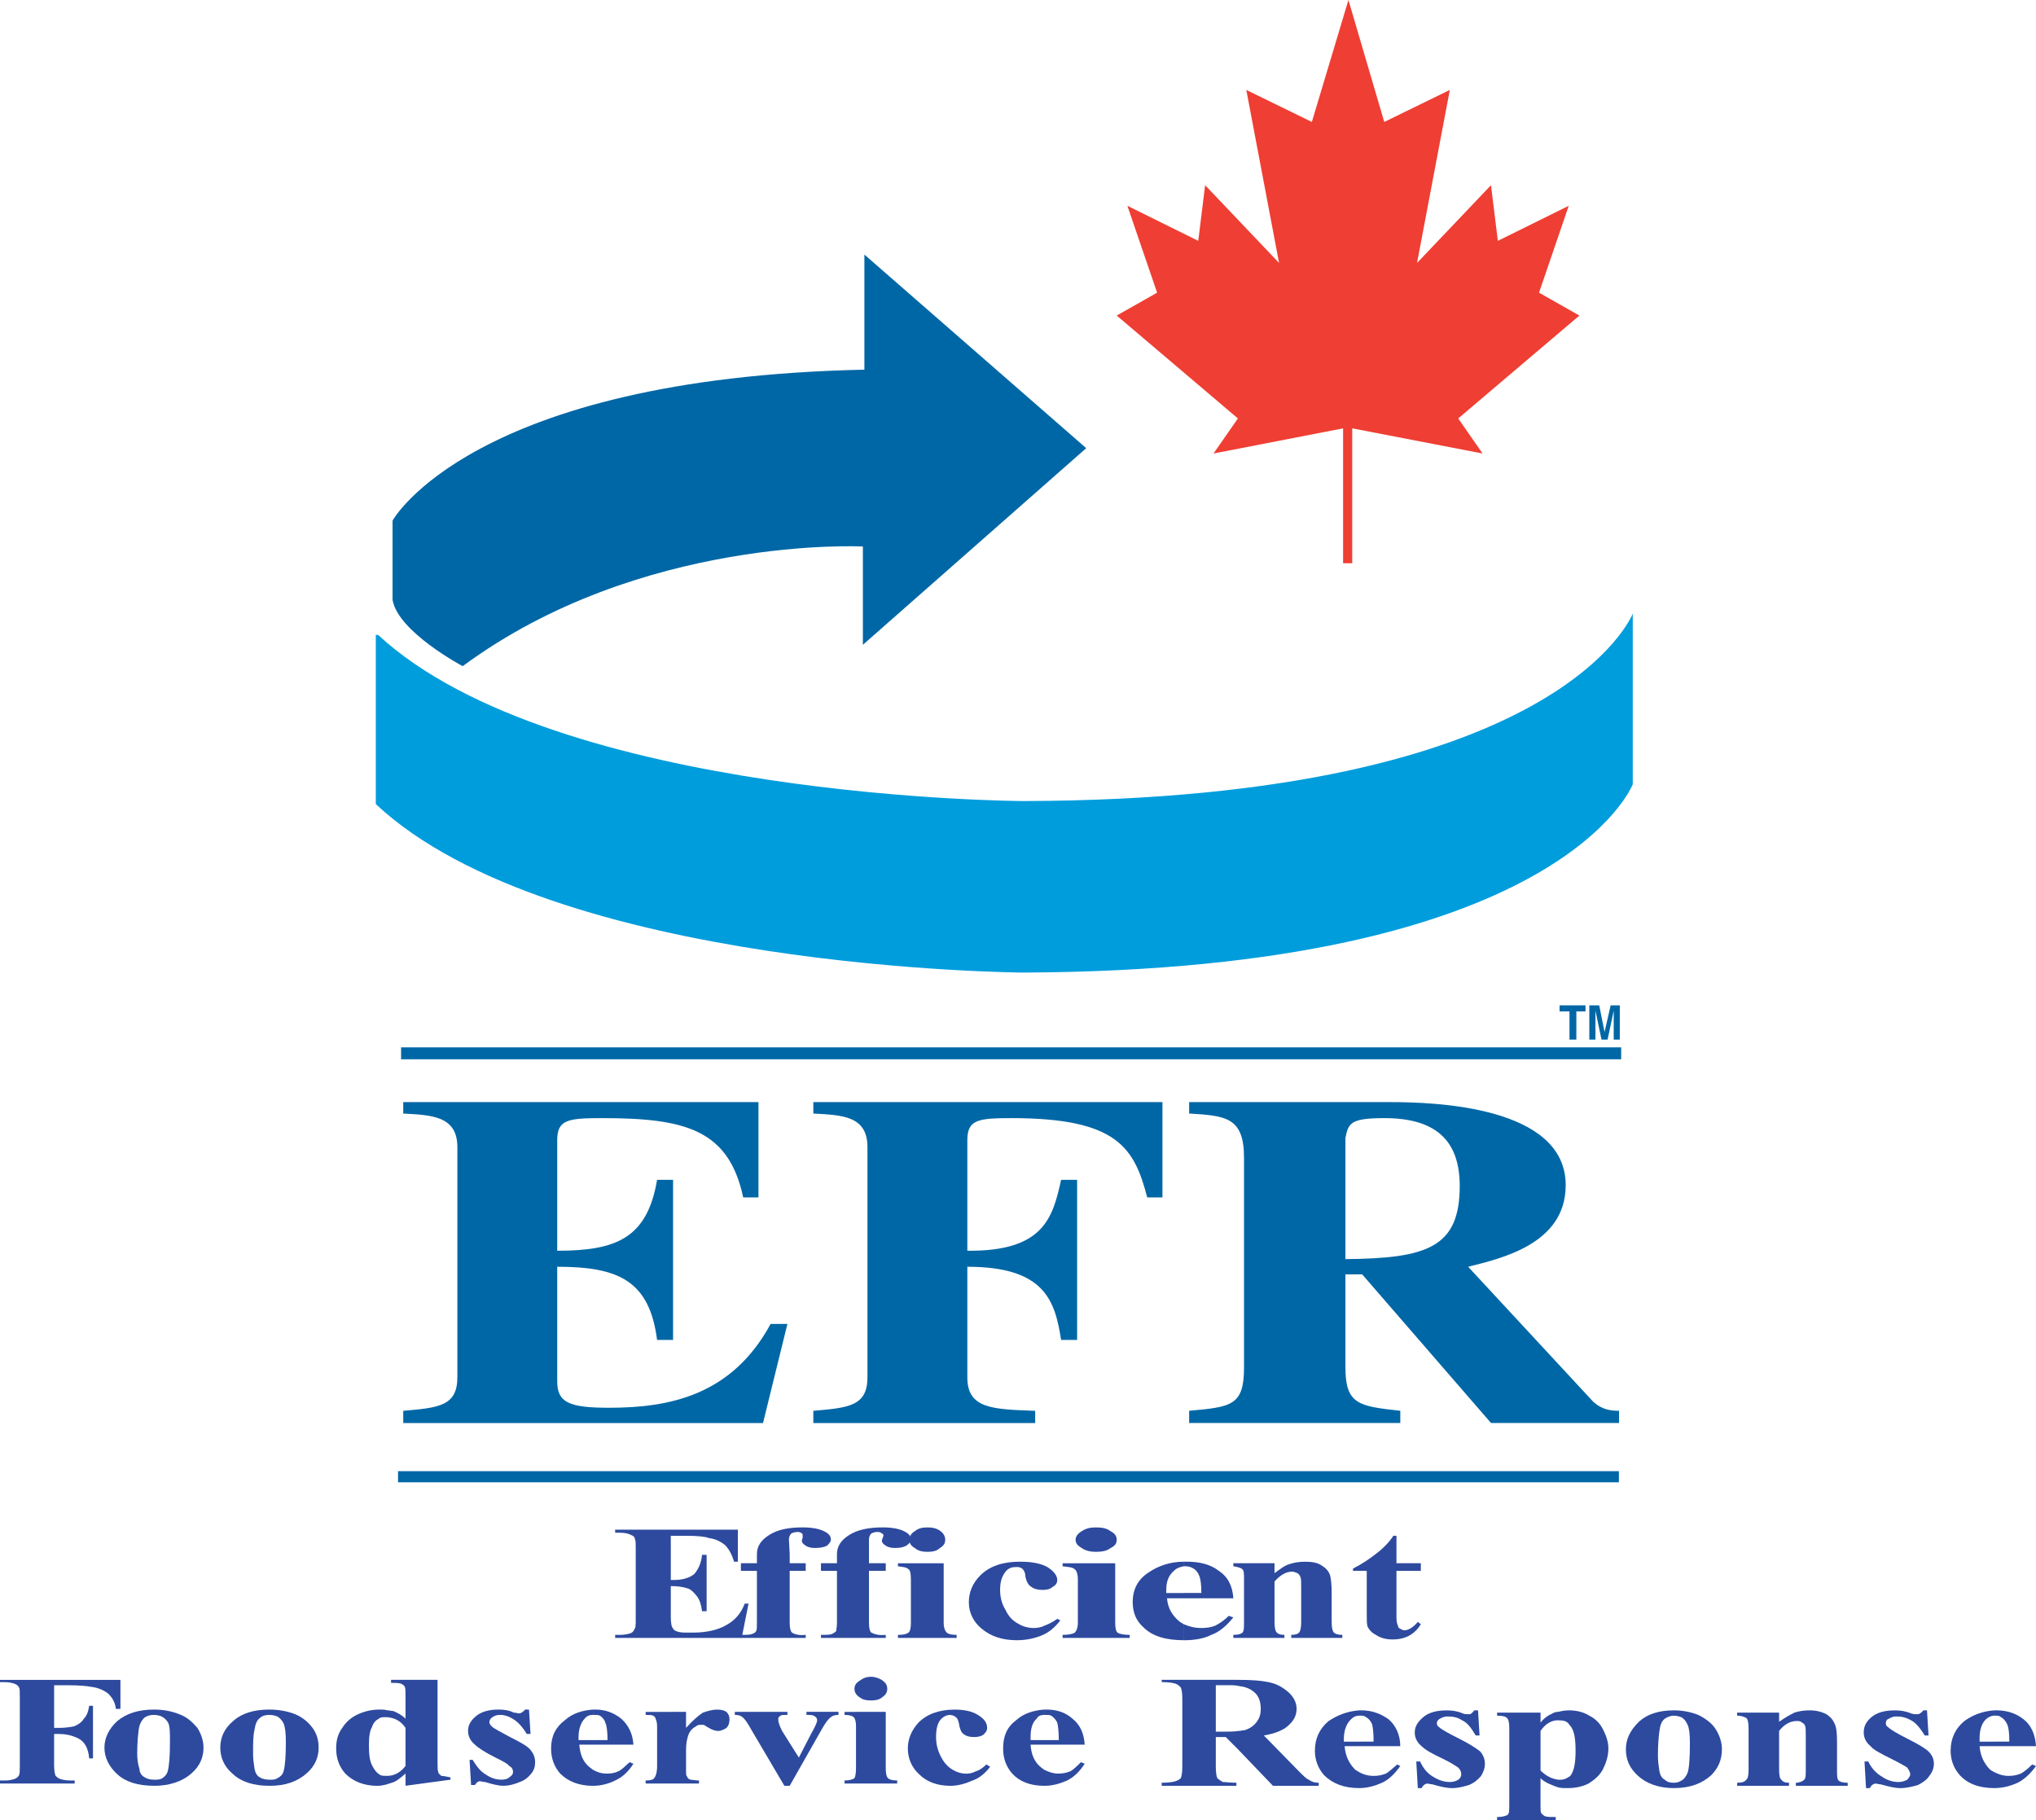 <?xml version="1.0" encoding="utf-8"?>
<!-- Generator: Adobe Illustrator 16.0.0, SVG Export Plug-In . SVG Version: 6.00 Build 0)  -->
<!DOCTYPE svg PUBLIC "-//W3C//DTD SVG 1.1//EN" "http://www.w3.org/Graphics/SVG/1.1/DTD/svg11.dtd">
<svg version="1.1" id="Layer_1" xmlns="http://www.w3.org/2000/svg" xmlns:xlink="http://www.w3.org/1999/xlink" x="0px" y="0px"
	 width="175.748px" height="157.126px" viewBox="8.504 17.814 175.748 157.126"
	 enable-background="new 8.504 17.814 175.748 157.126" xml:space="preserve">
<g>
	<polygon fill="none" stroke="#0067A6" stroke-width="0.765" stroke-miterlimit="2.613" points="43.246,145.397 147.865,145.397 
		147.865,145.201 43.246,145.201 	"/>
	<path fill="#2D4A9F" d="M66.407,150.397v3.816h0.263c0.79,0,1.382-0.197,1.777-0.527c0.329-0.395,0.592-0.92,0.658-1.645H69.5
		v4.869h-0.395c-0.066-0.525-0.197-0.986-0.46-1.316c-0.263-0.328-0.527-0.592-0.79-0.656c-0.395-0.133-0.855-0.198-1.448-0.198
		v2.633c0,0.524,0.066,0.854,0.131,0.922c0.066,0.131,0.132,0.263,0.329,0.328c0.132,0.065,0.395,0.131,0.79,0.131h0.724
		c1.184,0,2.171-0.262,2.829-0.655c0.724-0.396,1.25-0.988,1.579-1.845h0.329l-0.592,2.961H61.604v-0.264h0.395
		c0.395,0,0.658-0.064,0.921-0.132c0.132-0.065,0.263-0.131,0.329-0.327c0.131-0.134,0.131-0.396,0.131-0.855v-6.186
		c0-0.396,0-0.658-0.066-0.726c0-0.197-0.131-0.328-0.329-0.395c-0.263-0.131-0.526-0.197-0.987-0.197h-0.395v-0.264h10.594v2.764
		h-0.329c-0.197-0.658-0.461-1.117-0.79-1.447c-0.329-0.264-0.79-0.524-1.382-0.592c-0.329-0.131-0.987-0.197-1.974-0.197H66.407
		L66.407,150.397z"/>
	<path fill="#2D4A9F" d="M76.671,153.426v4.474c0,0.461,0.066,0.725,0.197,0.854c0.197,0.133,0.592,0.265,1.185,0.197v0.264H72.46
		v-0.264c0.461,0,0.724,0,0.921-0.063c0.197-0.066,0.329-0.134,0.395-0.265c0.065-0.131,0.065-0.328,0.065-0.726v-4.473H72.46
		v-0.658h1.382v-0.791c0-0.656,0.329-1.184,1.053-1.645s1.645-0.658,2.895-0.658c0.855,0,1.447,0.133,1.842,0.33
		s0.592,0.395,0.592,0.723c0,0.197-0.132,0.33-0.329,0.527c-0.263,0.131-0.592,0.197-1.053,0.197c-0.329,0-0.592-0.066-0.79-0.197
		c-0.198-0.131-0.329-0.264-0.329-0.395c0-0.066,0-0.133,0.066-0.265c0-0.065,0-0.131,0-0.196c0-0.131,0-0.197-0.066-0.197
		c-0.131-0.131-0.263-0.131-0.395-0.131c-0.197,0-0.395,0.063-0.526,0.131c-0.131,0.131-0.197,0.328-0.197,0.525l0.066,1.25v0.791
		h1.382v0.657h-1.382V153.426z"/>
	<path fill="#2D4A9F" d="M83.514,153.426v4.474c0,0.461,0.066,0.725,0.198,0.854c0.263,0.133,0.658,0.265,1.25,0.197v0.264h-5.593
		v-0.264c0.395,0,0.724,0,0.921-0.063c0.132-0.066,0.263-0.134,0.395-0.265c0-0.131,0.066-0.328,0.066-0.726v-4.473h-1.382v-0.658
		h1.382v-0.461v-0.33c0-0.656,0.329-1.184,1.053-1.645c0.724-0.461,1.71-0.658,2.895-0.658c0.855,0,1.448,0.133,1.842,0.33
		c0.395,0.197,0.592,0.395,0.592,0.723c0,0.197-0.131,0.33-0.395,0.527c-0.263,0.131-0.526,0.197-0.987,0.197
		c-0.329,0-0.592-0.066-0.79-0.197c-0.198-0.131-0.329-0.264-0.329-0.395c0-0.066,0-0.133,0.066-0.265
		c0-0.065,0.066-0.131,0.066-0.196c0-0.131-0.066-0.197-0.132-0.197c-0.131-0.131-0.263-0.131-0.46-0.131
		c-0.131,0-0.329,0.063-0.46,0.131c-0.132,0.131-0.198,0.328-0.198,0.525v1.25v0.791h1.448v0.657h-1.448V153.426z"/>
	<path fill="#2D4A9F" d="M88.581,149.674c0.395,0,0.79,0.066,1.119,0.33c0.263,0.197,0.395,0.461,0.395,0.724
		c0,0.33-0.131,0.526-0.46,0.725c-0.263,0.264-0.658,0.328-1.053,0.328c-0.46,0-0.789-0.064-1.118-0.328
		c-0.329-0.197-0.46-0.395-0.46-0.725c0-0.263,0.131-0.525,0.46-0.724C87.792,149.74,88.121,149.674,88.581,149.674L88.581,149.674z
		 M89.963,152.769v5.131c0,0.461,0.131,0.725,0.263,0.854c0.131,0.133,0.46,0.197,0.855,0.197v0.264h-5.066v-0.264
		c0.461,0,0.724-0.063,0.921-0.197c0.131-0.131,0.197-0.396,0.197-0.854v-3.75c0-0.461-0.066-0.789-0.197-0.855
		c-0.198-0.197-0.46-0.197-0.921-0.264v-0.262H89.963L89.963,152.769z"/>
	<path fill="#2D4A9F" d="M99.767,157.569l0.265,0.132c-0.462,0.594-0.987,1.053-1.646,1.315c-0.659,0.264-1.382,0.396-2.105,0.396
		c-1.25,0-2.237-0.328-3.027-0.986c-0.724-0.592-1.119-1.381-1.119-2.303c0-0.854,0.329-1.646,0.987-2.304
		c0.855-0.854,2.04-1.186,3.421-1.186c0.986,0,1.777,0.133,2.369,0.461c0.525,0.33,0.855,0.725,0.855,1.119
		c0,0.264-0.133,0.461-0.396,0.592c-0.197,0.197-0.526,0.264-0.854,0.264c-0.396,0-0.725-0.065-0.988-0.264
		c-0.262-0.131-0.461-0.524-0.525-0.986c0-0.264-0.132-0.461-0.263-0.592c-0.198-0.133-0.329-0.133-0.526-0.133
		c-0.329,0-0.592,0.066-0.856,0.33c-0.329,0.396-0.526,0.855-0.526,1.646c0,0.592,0.132,1.184,0.461,1.711
		c0.263,0.592,0.658,0.985,1.184,1.25c0.329,0.196,0.79,0.327,1.25,0.327c0.328,0,0.657-0.063,0.922-0.196
		C98.978,158.031,99.306,157.897,99.767,157.569L99.767,157.569z"/>
	<path fill="#2D4A9F" d="M103.122,149.674c0.461,0,0.921,0.066,1.251,0.33c0.396,0.197,0.526,0.461,0.526,0.724
		c0,0.33-0.133,0.526-0.526,0.725c-0.33,0.264-0.79,0.328-1.251,0.328c-0.46,0-0.855-0.064-1.25-0.328
		c-0.329-0.197-0.525-0.395-0.525-0.725c0-0.263,0.196-0.525,0.525-0.724C102.267,149.74,102.662,149.674,103.122,149.674
		L103.122,149.674z M104.769,152.769v5.131c0,0.461,0.064,0.725,0.196,0.854c0.197,0.133,0.593,0.197,1.054,0.197v0.264h-5.791
		v-0.264c0.461,0,0.855-0.063,1.054-0.197c0.131-0.131,0.263-0.396,0.263-0.854v-3.75c0-0.461-0.132-0.789-0.263-0.855
		c-0.197-0.197-0.526-0.197-1.054-0.264v-0.262H104.769L104.769,152.769z"/>
	<path fill="#2D4A9F" d="M114.966,155.793h-4.275v-0.459h1.514c0-0.726-0.066-1.252-0.198-1.515
		c-0.131-0.329-0.327-0.526-0.592-0.657c-0.132-0.065-0.329-0.134-0.593-0.134c-0.065,0-0.065,0-0.131,0v-0.395
		c0.064,0,0.197,0,0.263,0c1.053,0,1.976,0.197,2.764,0.791C114.506,153.951,114.899,154.74,114.966,155.793L114.966,155.793z
		 M110.688,158.031c0.461,0.196,0.922,0.327,1.515,0.327c0.46,0,0.854-0.063,1.185-0.196c0.395-0.197,0.789-0.461,1.184-0.854
		l0.396,0.133c-0.592,0.723-1.185,1.25-1.907,1.512c-0.658,0.33-1.447,0.461-2.369,0.461v-1.382H110.688z M110.688,155.793h-1.447
		c0.066,0.854,0.461,1.515,1.119,2.041c0.132,0.063,0.197,0.131,0.328,0.197v1.381c-1.514,0-2.697-0.328-3.486-1.117
		c-0.658-0.594-0.922-1.315-0.922-2.172c0-1.119,0.461-1.976,1.382-2.565c0.854-0.593,1.907-0.923,3.026-0.923v0.396
		c-0.328,0.066-0.592,0.133-0.854,0.396c-0.461,0.396-0.658,0.921-0.658,1.646v0.264h1.515v0.458H110.688z"/>
	<path fill="#2D4A9F" d="M118.521,152.769v0.854c0.459-0.33,0.854-0.658,1.314-0.791c0.396-0.131,0.855-0.197,1.316-0.197
		c0.592,0,1.053,0.066,1.447,0.33c0.328,0.197,0.592,0.461,0.723,0.854c0.066,0.263,0.133,0.724,0.133,1.515v2.5
		c0,0.461,0.064,0.789,0.197,0.92c0.132,0.133,0.396,0.197,0.724,0.197v0.264h-4.408v-0.264c0.329,0,0.593-0.063,0.724-0.263
		c0.066-0.133,0.133-0.395,0.133-0.854v-2.896c0-0.526,0-0.856-0.065-0.987c-0.065-0.132-0.132-0.265-0.264-0.328
		c-0.132-0.065-0.329-0.133-0.461-0.133c-0.526,0-1.054,0.329-1.513,0.854v3.488c0,0.461,0.064,0.789,0.196,0.92
		c0.132,0.133,0.329,0.197,0.658,0.197v0.264h-4.409v-0.264c0.395,0,0.658-0.064,0.79-0.197c0.132-0.131,0.132-0.459,0.132-0.92
		v-3.686c0-0.461,0-0.724-0.132-0.855c-0.132-0.131-0.396-0.197-0.79-0.264v-0.262h3.555V152.769z"/>
	<path fill="#2D4A9F" d="M129.047,150.397v2.369h2.104v0.658h-2.104v4.014c0,0.396,0.065,0.593,0.132,0.724
		c0,0.133,0.065,0.196,0.197,0.264s0.264,0.132,0.329,0.132c0.396,0,0.79-0.263,1.185-0.724l0.264,0.197
		c-0.526,0.854-1.315,1.315-2.436,1.315c-0.592,0-1.053-0.133-1.447-0.396c-0.395-0.197-0.592-0.459-0.724-0.724
		c-0.065-0.196-0.065-0.592-0.065-1.25v-3.553h-1.185v-0.197c0.789-0.396,1.447-0.854,2.039-1.315
		c0.526-0.396,1.054-0.922,1.447-1.515H129.047L129.047,150.397z"/>
	<path fill="#2D4A9F" d="M13.176,163.295v3.687h0.395c0.526,0,0.987-0.066,1.316-0.133c0.329-0.132,0.658-0.328,0.855-0.658
		c0.263-0.265,0.395-0.658,0.46-1.117h0.329v4.539h-0.329c-0.065-0.855-0.395-1.447-0.921-1.711
		c-0.526-0.264-1.053-0.396-1.711-0.396h-0.395v2.697c0,0.461,0.066,0.791,0.131,0.922c0.066,0.065,0.197,0.197,0.395,0.265
		c0.197,0.063,0.46,0.131,0.855,0.131h0.395v0.264H8.504v-0.264h0.461c0.329,0,0.592-0.066,0.789-0.131
		c0.198-0.066,0.329-0.197,0.395-0.33c0.066-0.132,0.066-0.396,0.066-0.855v-5.855c0-0.461,0-0.789-0.066-0.854
		c-0.066-0.131-0.197-0.265-0.395-0.328c-0.197-0.065-0.46-0.133-0.789-0.133H8.504v-0.197H18.9v2.5h-0.395
		c-0.065-0.592-0.329-0.985-0.658-1.313c-0.329-0.265-0.855-0.527-1.513-0.594c-0.329-0.064-0.987-0.132-1.974-0.132h-1.184V163.295
		z"/>
	<path fill="#2D4A9F" d="M21.795,165.399c0.79,0,1.513,0.132,2.171,0.396c0.724,0.265,1.184,0.726,1.579,1.187
		c0.329,0.524,0.526,1.117,0.526,1.709c0,0.854-0.329,1.58-0.987,2.172c-0.79,0.725-1.909,1.119-3.29,1.119v-0.527
		c0.263,0,0.526,0,0.724-0.131c0.198-0.131,0.395-0.328,0.46-0.592c0.132-0.461,0.197-1.316,0.197-2.566c0-0.789,0-1.25-0.131-1.58
		c-0.131-0.262-0.329-0.459-0.592-0.592c-0.131-0.066-0.395-0.131-0.658-0.131L21.795,165.399L21.795,165.399z M21.795,165.399
		L21.795,165.399v0.461c-0.329,0-0.592,0.064-0.855,0.265c-0.197,0.197-0.395,0.524-0.46,0.985
		c-0.066,0.525-0.132,1.185-0.132,2.105c0,0.461,0.066,0.922,0.197,1.316c0,0.328,0.198,0.592,0.461,0.723
		c0.197,0.133,0.46,0.197,0.79,0.197l0,0v0.527c-1.382,0-2.435-0.33-3.158-0.986c-0.724-0.658-1.119-1.449-1.119-2.305
		c0-0.854,0.395-1.646,1.119-2.304C19.426,165.729,20.479,165.399,21.795,165.399L21.795,165.399z"/>
	<path fill="#2D4A9F" d="M31.731,165.399c0.79,0,1.579,0.132,2.237,0.396c0.658,0.265,1.184,0.726,1.513,1.187
		c0.395,0.524,0.526,1.117,0.526,1.709c0,0.854-0.329,1.58-0.987,2.172c-0.789,0.725-1.842,1.119-3.224,1.119c0,0,0,0-0.065,0
		v-0.527c0.329,0,0.526,0,0.724-0.131c0.263-0.131,0.461-0.328,0.526-0.592c0.132-0.461,0.198-1.316,0.198-2.566
		c0-0.789-0.066-1.25-0.198-1.58c-0.131-0.262-0.329-0.459-0.526-0.592c-0.197-0.066-0.395-0.131-0.658-0.131c0,0,0,0-0.065,0
		L31.731,165.399L31.731,165.399z M31.731,165.399v0.461c-0.263,0-0.592,0.064-0.79,0.265c-0.263,0.197-0.395,0.524-0.461,0.985
		c-0.131,0.525-0.131,1.185-0.131,2.105c0,0.461,0.066,0.922,0.131,1.316c0.066,0.328,0.198,0.592,0.461,0.723
		c0.197,0.133,0.526,0.197,0.79,0.197v0.527c-1.316,0-2.369-0.33-3.092-0.986c-0.79-0.658-1.119-1.449-1.119-2.305
		c0-0.854,0.329-1.646,1.119-2.304C29.362,165.729,30.415,165.399,31.731,165.399L31.731,165.399z"/>
	<path fill="#2D4A9F" d="M46.272,162.834v7.106c0,0.459,0,0.724,0.066,0.854c0,0.133,0.131,0.199,0.263,0.33
		c0.197,0,0.46,0.065,0.79,0.131v0.197l-3.882,0.526v-1.053c-0.46,0.396-0.855,0.723-1.185,0.789
		c-0.131,0.066-0.263,0.066-0.395,0.131v-0.723c0.592,0,1.119-0.264,1.579-0.855v-3.289c-0.395-0.594-0.921-0.854-1.579-0.922
		v-0.592c0.197,0,0.395,0.064,0.526,0.064c0.329,0.133,0.724,0.33,1.053,0.658v-1.908c0-0.461,0-0.723-0.066-0.855
		c-0.065-0.131-0.197-0.197-0.329-0.262c-0.198-0.066-0.461-0.066-0.855-0.066v-0.264L46.272,162.834L46.272,162.834z
		 M41.93,171.849c-0.263,0.065-0.526,0.133-0.855,0.133c-1.184,0-2.105-0.396-2.763-1.054c-0.526-0.592-0.79-1.315-0.79-2.172
		c0-0.657,0.132-1.25,0.526-1.774c0.329-0.527,0.79-0.922,1.382-1.187c0.592-0.264,1.185-0.396,1.842-0.396
		c0.264,0,0.461,0,0.658,0.066v0.592h-0.132c-0.263,0-0.46,0-0.592,0.131c-0.263,0.134-0.461,0.33-0.592,0.726
		c-0.197,0.328-0.263,0.854-0.263,1.578c0,0.791,0.066,1.315,0.263,1.711c0.197,0.396,0.395,0.657,0.724,0.854
		c0.132,0.066,0.329,0.066,0.592,0.066l0,0V171.849L41.93,171.849z"/>
	<path fill="#2D4A9F" d="M54.168,165.399l0.132,2.105h-0.329c-0.395-0.658-0.79-1.053-1.118-1.25
		c-0.395-0.264-0.79-0.395-1.185-0.395c-0.263,0-0.46,0.063-0.658,0.197c-0.197,0.131-0.263,0.264-0.263,0.461
		c0,0.063,0.066,0.196,0.197,0.328c0.198,0.196,0.724,0.461,1.58,0.922c0.921,0.461,1.513,0.789,1.776,1.118
		c0.263,0.328,0.395,0.656,0.395,1.054c0,0.328-0.065,0.656-0.329,0.985c-0.263,0.328-0.592,0.593-0.987,0.724
		c-0.461,0.197-0.921,0.33-1.448,0.33c-0.395,0-0.921-0.133-1.579-0.33c-0.197,0-0.329-0.064-0.395-0.064
		c-0.197,0-0.329,0.131-0.46,0.328h-0.329l-0.131-2.172H49.3c0.329,0.527,0.658,0.988,1.119,1.252
		c0.461,0.328,0.921,0.459,1.382,0.459c0.263,0,0.527-0.064,0.658-0.197c0.197-0.131,0.329-0.262,0.329-0.461
		c0-0.197-0.066-0.395-0.329-0.525c-0.131-0.196-0.526-0.395-1.185-0.725c-0.921-0.459-1.513-0.855-1.776-1.117
		c-0.395-0.33-0.592-0.725-0.592-1.186c0-0.459,0.197-0.855,0.658-1.25c0.46-0.396,1.119-0.592,1.974-0.592
		c0.461,0,0.921,0.065,1.316,0.264c0.197,0,0.329,0.064,0.395,0.064c0.132,0,0.197,0,0.263-0.064c0.066,0,0.197-0.133,0.329-0.264
		H54.168L54.168,165.399z"/>
	<path fill="#2D4A9F" d="M63.183,168.428h-3.487v-0.395h1.25c0-0.726-0.065-1.25-0.197-1.515c-0.066-0.264-0.263-0.461-0.46-0.594
		c-0.132-0.064-0.329-0.064-0.526-0.064h-0.066v-0.461c0.066,0,0.132,0,0.197,0c0.855,0,1.579,0.265,2.237,0.789
		C62.722,166.717,63.117,167.438,63.183,168.428L63.183,168.428z M59.695,170.599c0.329,0.196,0.724,0.329,1.185,0.329
		c0.395,0,0.724-0.065,0.987-0.196c0.329-0.133,0.592-0.461,0.987-0.789l0.329,0.131c-0.46,0.723-0.987,1.184-1.579,1.447
		c-0.526,0.264-1.185,0.461-1.908,0.461L59.695,170.599L59.695,170.599z M59.695,168.428H58.51c0.066,0.855,0.329,1.515,0.921,1.974
		c0.066,0.065,0.197,0.133,0.263,0.197v1.383c-1.25,0-2.171-0.396-2.83-1.054c-0.526-0.592-0.79-1.315-0.79-2.172
		c0-1.053,0.395-1.842,1.185-2.434c0.658-0.595,1.514-0.855,2.435-0.923v0.461c-0.263,0-0.526,0.064-0.724,0.328
		c-0.329,0.33-0.526,0.922-0.526,1.58v0.265h1.25L59.695,168.428L59.695,168.428z"/>
	<path fill="#2D4A9F" d="M67.723,165.599v1.383c0.526-0.594,1.053-1.056,1.448-1.316c0.395-0.133,0.79-0.264,1.25-0.264
		c0.329,0,0.592,0.065,0.79,0.197c0.197,0.196,0.264,0.395,0.264,0.657s-0.066,0.527-0.264,0.726
		c-0.197,0.131-0.46,0.262-0.724,0.262c-0.264,0-0.592-0.131-0.79-0.262c-0.263-0.133-0.395-0.265-0.461-0.265
		c-0.065,0-0.131,0-0.197,0c-0.197,0-0.329,0-0.46,0.132c-0.263,0.133-0.461,0.329-0.592,0.592
		c-0.197,0.461-0.263,0.922-0.263,1.449v1.381v0.395c0,0.264,0,0.461,0.066,0.461c0.066,0.197,0.131,0.264,0.329,0.328
		c0.132,0,0.395,0.066,0.724,0.066v0.264h-4.606v-0.264c0.395,0,0.658-0.066,0.724-0.197c0.132-0.131,0.264-0.461,0.264-1.053
		v-3.422c0-0.328-0.066-0.525-0.132-0.658c0-0.131-0.132-0.197-0.197-0.265c-0.132-0.063-0.395-0.063-0.658-0.063v-0.264H67.723
		L67.723,165.599z"/>
	<path fill="#2D4A9F" d="M76.21,171.979l-2.829-4.803c-0.329-0.594-0.592-0.988-0.79-1.119c-0.132-0.133-0.329-0.197-0.658-0.197
		v-0.264h4.541v0.264c-0.329,0-0.526,0-0.592,0.064c-0.198,0.133-0.198,0.199-0.198,0.33c0,0.197,0.066,0.461,0.329,0.986
		l1.448,2.303l1.053-2.039c0.329-0.592,0.526-0.986,0.526-1.184c0-0.133-0.065-0.264-0.197-0.33
		c-0.132-0.131-0.395-0.131-0.724-0.131v-0.265h2.763v0.265c-0.263,0-0.526,0.063-0.658,0.197c-0.198,0.131-0.461,0.461-0.79,1.053
		l-2.763,4.869H76.21L76.21,171.979z"/>
	<path fill="#2D4A9F" d="M83.712,162.569c0.329,0,0.724,0.134,0.987,0.33c0.263,0.197,0.395,0.396,0.395,0.724
		c0,0.265-0.132,0.526-0.461,0.726c-0.197,0.196-0.592,0.264-0.921,0.264c-0.46,0-0.724-0.066-0.987-0.264
		c-0.329-0.197-0.461-0.461-0.461-0.726c0-0.328,0.132-0.524,0.461-0.724C82.988,162.703,83.251,162.569,83.712,162.569
		L83.712,162.569z M84.962,165.599v4.868c0,0.461,0.066,0.726,0.197,0.855c0.132,0.131,0.395,0.196,0.79,0.196v0.265h-4.541v-0.265
		c0.395,0,0.658-0.065,0.855-0.196c0.066-0.132,0.132-0.396,0.132-0.855v-3.618c0-0.396-0.066-0.658-0.197-0.789
		c-0.132-0.134-0.395-0.197-0.79-0.197v-0.264H84.962L84.962,165.599z"/>
	<path fill="#2D4A9F" d="M93.647,170.14l0.329,0.196c-0.395,0.524-0.921,0.986-1.514,1.185c-0.592,0.264-1.25,0.461-1.908,0.461
		c-1.118,0-2.04-0.33-2.698-0.986c-0.658-0.594-0.987-1.383-0.987-2.238s0.329-1.578,0.921-2.236
		c0.724-0.725,1.776-1.119,3.092-1.119c0.855,0,1.514,0.132,2.04,0.462c0.526,0.327,0.79,0.657,0.79,1.118
		c0,0.263-0.132,0.396-0.329,0.593c-0.198,0.131-0.46,0.196-0.79,0.196c-0.395,0-0.658-0.065-0.921-0.264
		c-0.197-0.131-0.329-0.461-0.395-0.922c-0.065-0.262-0.131-0.459-0.263-0.525c-0.132-0.133-0.329-0.196-0.526-0.196
		c-0.263,0-0.526,0.131-0.724,0.327c-0.329,0.33-0.46,0.855-0.46,1.58c0,0.593,0.132,1.119,0.395,1.646
		c0.263,0.526,0.592,0.922,1.053,1.185c0.329,0.196,0.724,0.33,1.184,0.33c0.263,0,0.526-0.066,0.79-0.197
		C92.989,170.664,93.318,170.467,93.647,170.14L93.647,170.14z"/>
	<path fill="#2D4A9F" d="M102.136,168.428h-3.486v-0.395h1.25c0-0.726-0.066-1.25-0.133-1.515c-0.132-0.264-0.328-0.461-0.525-0.594
		c-0.133-0.064-0.264-0.064-0.526-0.064c0,0,0,0-0.065,0v-0.461c0.065,0,0.131,0,0.197,0c0.922,0,1.646,0.265,2.237,0.789
		C101.74,166.717,102.069,167.438,102.136,168.428L102.136,168.428z M98.647,170.599c0.396,0.196,0.789,0.329,1.185,0.329
		s0.726-0.065,1.053-0.196c0.265-0.133,0.593-0.461,0.923-0.789l0.328,0.131c-0.461,0.723-0.986,1.184-1.514,1.447
		c-0.592,0.264-1.25,0.461-1.975,0.461V170.599L98.647,170.599z M98.647,168.428h-1.185c0.065,0.855,0.329,1.515,0.921,1.974
		c0.066,0.065,0.197,0.133,0.264,0.197v1.383c-1.25,0-2.171-0.396-2.764-1.054c-0.527-0.592-0.79-1.315-0.79-2.172
		c0-1.053,0.329-1.842,1.119-2.434c0.657-0.595,1.513-0.855,2.435-0.923v0.461c-0.264,0-0.525,0.064-0.657,0.328
		c-0.396,0.33-0.526,0.922-0.526,1.58v0.265h1.186v0.395H98.647z"/>
	<path fill="#2D4A9F" d="M115.427,162.834c1.118,0,1.975,0.065,2.566,0.197c0.724,0.133,1.25,0.461,1.711,0.854
		c0.46,0.396,0.725,0.922,0.725,1.447c0,0.725-0.396,1.25-1.054,1.711c-0.461,0.264-0.987,0.461-1.776,0.592l3.026,3.094
		c0.396,0.396,0.657,0.658,0.854,0.724c0.264,0.196,0.526,0.264,0.855,0.264v0.265h-3.947l-2.962-3.092v-1.646
		c0.197,0,0.329-0.064,0.526-0.064c0.395-0.133,0.724-0.33,0.986-0.658c0.264-0.33,0.396-0.657,0.396-1.186
		c0-0.658-0.196-1.184-0.658-1.514c-0.329-0.262-0.724-0.396-1.25-0.459L115.427,162.834L115.427,162.834z M113.453,167.771v2.565
		c0,0.524,0.065,0.854,0.131,0.986c0.132,0.131,0.265,0.196,0.461,0.327c0.197,0,0.593,0.066,1.185,0.066v0.264h-6.447v-0.264
		c0.592,0,0.986-0.066,1.184-0.131c0.198-0.066,0.33-0.133,0.461-0.264c0.066-0.131,0.133-0.461,0.133-0.986v-5.922
		c0-0.461-0.065-0.791-0.133-0.922c-0.131-0.131-0.263-0.264-0.461-0.328c-0.197-0.066-0.592-0.133-1.184-0.133v-0.197h5.855
		c0.264,0,0.525,0,0.789,0v0.527c-0.328-0.066-0.593-0.066-0.921-0.066h-1.053v4.014h0.592c0.526,0,0.987,0,1.382-0.065v1.646
		l-1.119-1.119h-0.854V167.771z"/>
	<path fill="#2D4A9F" d="M129.376,168.56h-3.553v-0.396h1.25c0-0.789-0.066-1.25-0.133-1.515c-0.131-0.264-0.262-0.461-0.525-0.592
		c-0.132-0.133-0.329-0.133-0.525-0.133h-0.065v-0.459c0.065,0,0.131,0,0.196,0c0.855,0,1.646,0.262,2.369,0.789
		C128.981,166.783,129.376,167.572,129.376,168.56L129.376,168.56z M125.823,170.795c0.328,0.199,0.789,0.33,1.25,0.33
		c0.395,0,0.724-0.065,1.053-0.197c0.264-0.133,0.592-0.461,0.986-0.788l0.264,0.131c-0.46,0.657-0.986,1.184-1.579,1.446
		c-0.592,0.263-1.25,0.461-1.974,0.461V170.795L125.823,170.795z M125.823,168.56h-1.25c0.064,0.854,0.395,1.514,0.921,2.039
		c0.132,0.065,0.196,0.133,0.329,0.196v1.383c-1.316,0-2.305-0.395-3.027-1.118c-0.525-0.593-0.789-1.316-0.789-2.105
		c0-1.053,0.395-1.908,1.186-2.566c0.789-0.524,1.645-0.854,2.632-0.92v0.459c-0.329,0-0.526,0.133-0.724,0.33
		c-0.396,0.395-0.594,0.986-0.594,1.645v0.265h1.316V168.56L125.823,168.56z"/>
	<path fill="#2D4A9F" d="M136.088,165.467l0.131,2.17h-0.327c-0.396-0.655-0.726-1.116-1.186-1.313
		c-0.396-0.264-0.79-0.33-1.251-0.33c-0.197,0-0.46,0.066-0.657,0.197c-0.132,0.065-0.264,0.197-0.264,0.395
		c0,0.133,0.066,0.264,0.197,0.33c0.197,0.197,0.789,0.525,1.711,0.986c0.92,0.461,1.514,0.854,1.843,1.119
		c0.263,0.328,0.396,0.657,0.396,1.053c0,0.395-0.133,0.723-0.33,1.053c-0.263,0.328-0.592,0.592-1.053,0.789
		c-0.461,0.133-0.921,0.264-1.447,0.264c-0.461,0-1.053-0.131-1.711-0.33c-0.197,0-0.328-0.063-0.395-0.063
		c-0.197,0-0.396,0.131-0.526,0.396h-0.329l-0.132-2.304h0.329c0.264,0.592,0.658,1.054,1.118,1.315
		c0.526,0.328,0.987,0.459,1.448,0.459c0.263,0,0.525-0.063,0.724-0.196c0.197-0.131,0.263-0.328,0.263-0.459
		c0-0.199-0.064-0.396-0.263-0.595c-0.196-0.131-0.593-0.395-1.25-0.723c-0.987-0.461-1.579-0.789-1.908-1.119
		c-0.396-0.328-0.593-0.723-0.593-1.184c0-0.527,0.264-0.922,0.725-1.316s1.118-0.592,2.039-0.592c0.461,0,0.922,0.064,1.383,0.262
		c0.131,0.066,0.328,0.066,0.395,0.066c0.132,0,0.197,0,0.264,0c0.065-0.066,0.197-0.131,0.329-0.328L136.088,165.467
		L136.088,165.467z"/>
	<path fill="#2D4A9F" d="M142.996,165.599c0.264-0.066,0.593-0.132,0.922-0.132c0.657,0,1.25,0.132,1.776,0.459
		c0.525,0.265,0.921,0.658,1.184,1.187c0.264,0.525,0.461,1.053,0.461,1.645c0,0.658-0.197,1.25-0.461,1.777
		c-0.263,0.525-0.725,0.92-1.25,1.25c-0.525,0.264-1.118,0.395-1.842,0.395c-0.264,0-0.526,0-0.79-0.065v-0.658
		c0.065,0,0.132,0,0.196,0c0.33,0,0.594-0.131,0.855-0.328c0.329-0.396,0.461-1.119,0.461-2.172c0-1.117-0.132-1.842-0.525-2.236
		c-0.197-0.329-0.526-0.395-0.987-0.395l0,0V165.599L142.996,165.599z M141.481,171.322v2.368c0,0.328,0,0.525,0.066,0.658
		c0.133,0.131,0.197,0.197,0.329,0.262c0.197,0.066,0.461,0.066,0.921,0.066v0.264h-5.066v-0.264c0.396,0,0.725-0.066,0.922-0.197
		c0.132-0.131,0.132-0.395,0.132-0.854v-6.646c0-0.461-0.065-0.725-0.197-0.854c-0.132-0.133-0.396-0.199-0.854-0.199v-0.262h3.75
		v0.854c0.264-0.33,0.593-0.594,0.922-0.725c0.197-0.131,0.395-0.197,0.592-0.197v0.726c-0.592,0-1.118,0.327-1.514,0.92v3.422
		c0.461,0.461,0.986,0.726,1.514,0.789v0.657c-0.197-0.063-0.395-0.131-0.525-0.196
		C142.142,171.783,141.812,171.649,141.481,171.322L141.481,171.322z"/>
	<path fill="#2D4A9F" d="M152.998,165.467c0.724,0,1.446,0.132,2.104,0.396c0.658,0.328,1.186,0.723,1.514,1.25
		c0.328,0.524,0.525,1.119,0.525,1.711c0,0.92-0.328,1.645-0.92,2.236c-0.789,0.725-1.843,1.118-3.225,1.118l0,0v-0.461
		c0.263,0,0.46-0.065,0.656-0.196c0.265-0.131,0.396-0.396,0.527-0.658c0.131-0.396,0.197-1.25,0.197-2.566
		c0-0.789-0.066-1.314-0.197-1.578c-0.132-0.33-0.328-0.527-0.527-0.658c-0.196-0.065-0.395-0.133-0.656-0.133l0,0L152.998,165.467
		L152.998,165.467z M152.998,165.467v0.459c-0.329,0-0.593,0.134-0.79,0.265c-0.264,0.197-0.395,0.526-0.461,1.053
		c-0.064,0.461-0.131,1.186-0.131,2.105c0,0.526,0.064,0.922,0.131,1.383c0.066,0.328,0.197,0.592,0.461,0.723
		c0.197,0.197,0.461,0.264,0.79,0.264v0.461c-1.315,0-2.369-0.395-3.093-1.053c-0.725-0.658-1.053-1.383-1.053-2.303
		c0-0.922,0.395-1.646,1.117-2.369C150.694,165.795,151.683,165.467,152.998,165.467L152.998,165.467z"/>
	<path fill="#2D4A9F" d="M162.078,165.664v0.789c0.46-0.328,0.921-0.593,1.315-0.789c0.396-0.133,0.854-0.197,1.315-0.197
		c0.592,0,1.054,0.132,1.447,0.328c0.396,0.265,0.593,0.527,0.724,0.854c0.133,0.265,0.197,0.726,0.197,1.515v2.435
		c0,0.461,0,0.791,0.132,0.922s0.396,0.196,0.79,0.196v0.265h-4.475v-0.265c0.328,0,0.592-0.131,0.724-0.264
		c0.132-0.131,0.132-0.396,0.132-0.854v-2.828c0-0.527,0-0.855-0.064-0.986c-0.066-0.133-0.133-0.199-0.265-0.264
		c-0.132-0.133-0.263-0.133-0.461-0.133c-0.526,0-1.053,0.264-1.513,0.854v3.354c0,0.461,0.064,0.791,0.197,0.855
		c0.132,0.197,0.328,0.264,0.658,0.264v0.264h-4.476v-0.264c0.396,0,0.658-0.066,0.789-0.264c0.132-0.064,0.198-0.395,0.198-0.855
		v-3.553c0-0.525-0.066-0.789-0.198-0.92c-0.131-0.066-0.396-0.199-0.789-0.199v-0.262L162.078,165.664L162.078,165.664z"/>
	<path fill="#2D4A9F" d="M174.843,165.467l0.133,2.17h-0.33c-0.395-0.655-0.789-1.116-1.185-1.313
		c-0.461-0.264-0.854-0.33-1.25-0.33c-0.265,0-0.461,0.066-0.657,0.197c-0.197,0.065-0.264,0.197-0.264,0.395
		c0,0.133,0.064,0.264,0.197,0.33c0.197,0.197,0.724,0.525,1.645,0.986c0.922,0.461,1.579,0.854,1.844,1.119
		c0.328,0.328,0.461,0.657,0.461,1.053c0,0.395-0.133,0.723-0.396,1.053c-0.197,0.328-0.592,0.592-0.986,0.789
		c-0.461,0.133-0.986,0.264-1.514,0.264c-0.461,0-0.986-0.131-1.711-0.33c-0.197,0-0.329-0.063-0.395-0.063
		c-0.197,0-0.396,0.131-0.526,0.396h-0.329l-0.132-2.304h0.329c0.263,0.592,0.724,1.054,1.185,1.315
		c0.46,0.328,0.985,0.459,1.382,0.459c0.329,0,0.526-0.063,0.789-0.196c0.133-0.131,0.264-0.328,0.264-0.459
		c0-0.199-0.131-0.396-0.264-0.595c-0.197-0.131-0.658-0.395-1.314-0.723c-0.922-0.461-1.58-0.789-1.844-1.119
		c-0.395-0.328-0.592-0.723-0.592-1.184c0-0.527,0.197-0.922,0.657-1.316c0.461-0.395,1.119-0.592,2.04-0.592
		c0.461,0,0.921,0.064,1.382,0.262c0.197,0.066,0.329,0.066,0.461,0.066c0.065,0,0.197,0,0.197,0
		c0.132-0.066,0.264-0.131,0.396-0.328L174.843,165.467L174.843,165.467z"/>
	<path fill="#2D4A9F" d="M184.252,168.56h-3.619v-0.396h1.316c0-0.789-0.065-1.25-0.197-1.515c-0.132-0.264-0.265-0.461-0.526-0.592
		c-0.132-0.133-0.264-0.133-0.525-0.133h-0.066v-0.459c0.066,0,0.133,0,0.198,0c0.921,0,1.71,0.262,2.368,0.789
		S184.187,167.572,184.252,168.56L184.252,168.56z M180.633,170.795c0.396,0.199,0.79,0.33,1.251,0.33
		c0.395,0,0.725-0.065,1.053-0.197c0.264-0.133,0.657-0.461,0.986-0.788l0.329,0.131c-0.461,0.657-1.053,1.184-1.579,1.446
		c-0.592,0.265-1.25,0.461-2.04,0.461l0,0V170.795L180.633,170.795z M180.633,168.56h-1.25c0.066,0.854,0.396,1.514,0.923,2.039
		c0.131,0.065,0.196,0.133,0.327,0.196v1.383c-1.315,0-2.303-0.395-2.961-1.118c-0.526-0.593-0.789-1.316-0.789-2.105
		c0-1.053,0.396-1.908,1.185-2.566c0.725-0.524,1.58-0.854,2.565-0.92v0.459c-0.263,0-0.526,0.133-0.724,0.33
		c-0.395,0.395-0.526,0.986-0.526,1.645v0.265h1.25V168.56L180.633,168.56z"/>
	<polygon fill="none" stroke="#0067A6" stroke-width="0.765" stroke-miterlimit="2.613" points="43.509,108.879 148.062,108.879 
		148.062,108.615 43.509,108.615 	"/>
	<polygon fill="#0067A6" points="144.575,107.562 143.983,107.562 143.983,105.129 143.128,105.129 143.128,104.604 
		145.365,104.604 145.365,105.129 144.575,105.129 	"/>
	<polygon fill="#0067A6" points="148.326,107.562 147.8,107.562 147.8,105.062 147.8,105.062 147.272,107.562 146.747,107.562 
		146.222,105.062 146.222,105.062 146.222,107.562 145.694,107.562 145.694,104.604 146.55,104.604 147.01,106.906 147.01,106.906 
		147.536,104.604 148.326,104.604 	"/>
	<path fill="#0067A6" d="M42.39,62.755c0,0,6.777-12.305,40.729-13.028v-9.936l19.147,16.713L82.988,73.48v-8.488
		c0,0-19.213-0.987-34.544,10.331c0,0-5.593-2.961-6.054-5.725V62.755L42.39,62.755z"/>
	<path fill="#009DDD" d="M96.871,86.969c0,0-40.334-0.132-55.731-14.344h-0.197v14.607c15.331,14.345,55.928,14.542,55.928,14.542
		c46.454-0.197,52.573-16.252,52.573-16.252v-14.74C149.444,70.782,143.325,86.837,96.871,86.969L96.871,86.969z"/>
	<polygon fill="#EF3E33" points="134.377,53.938 144.839,45.055 141.353,43.081 143.918,35.58 137.798,38.606 137.206,33.803 
		130.823,40.515 133.653,25.578 127.994,28.342 124.901,17.814 121.743,28.342 116.085,25.578 118.914,40.515 112.531,33.803 
		111.938,38.606 105.819,35.58 108.386,43.081 104.899,45.055 115.36,53.938 113.256,56.964 124.44,54.793 124.44,66.439 
		125.229,66.439 125.229,54.793 136.481,56.964 	"/>
	<path fill="#0067A6" d="M43.312,112.959h30.662v8.226h-1.316c-1.25-5.855-5.001-6.845-12.173-6.845
		c-2.961,0-3.882,0.134-3.882,1.908v9.541c5.066,0,7.764-1.054,8.62-6.119h1.381v13.817h-1.381c-0.658-5.133-3.356-6.315-8.62-6.315
		v9.869c0,1.842,0.987,2.303,4.474,2.303c5.198,0,10.594-1.053,13.949-7.237h1.448l-2.105,8.555H43.312v-1.053
		c3.027-0.265,4.672-0.396,4.672-2.896v-19.871c0-2.698-2.237-2.764-4.672-2.896V112.959L43.312,112.959z"/>
	<path fill="#0067A6" d="M78.711,112.959h30.136v8.226h-1.314c-1.119-4.277-2.566-6.845-11.712-6.845
		c-2.895,0-3.816,0.134-3.816,1.908v9.541c6.58,0.065,7.37-2.828,8.093-6.119h1.383v13.817h-1.383
		c-0.525-3.354-1.382-6.315-8.093-6.315v9.541c0,2.697,2.105,2.765,5.856,2.896v1.053H78.711v-1.053
		c3.027-0.265,4.672-0.396,4.672-2.896v-19.871c0-2.698-2.171-2.764-4.672-2.896V112.959L78.711,112.959z"/>
	<path fill="#0067A6" d="M124.64,116.051c0.262-1.25,0.395-1.711,3.354-1.711c4.276,0,6.514,1.777,6.514,5.857
		c0,5.329-2.829,6.25-9.868,6.315V116.051L124.64,116.051z M148.26,139.606c-0.657,0-1.446-0.065-2.235-0.789l-10.791-11.646
		c2.895-0.725,8.422-1.975,8.422-7.041c0-6.844-11.383-7.172-15.135-7.172h-17.369v0.985c3.092,0.197,4.736,0.265,4.736,3.816
		v18.096c0,3.289-1.054,3.422-4.736,3.75v1.054h18.226v-1.054c-3.553-0.395-4.737-0.526-4.737-3.75v-8.026h1.447l11.12,12.83h11.054
		L148.26,139.606L148.26,139.606z"/>
</g>
</svg>
